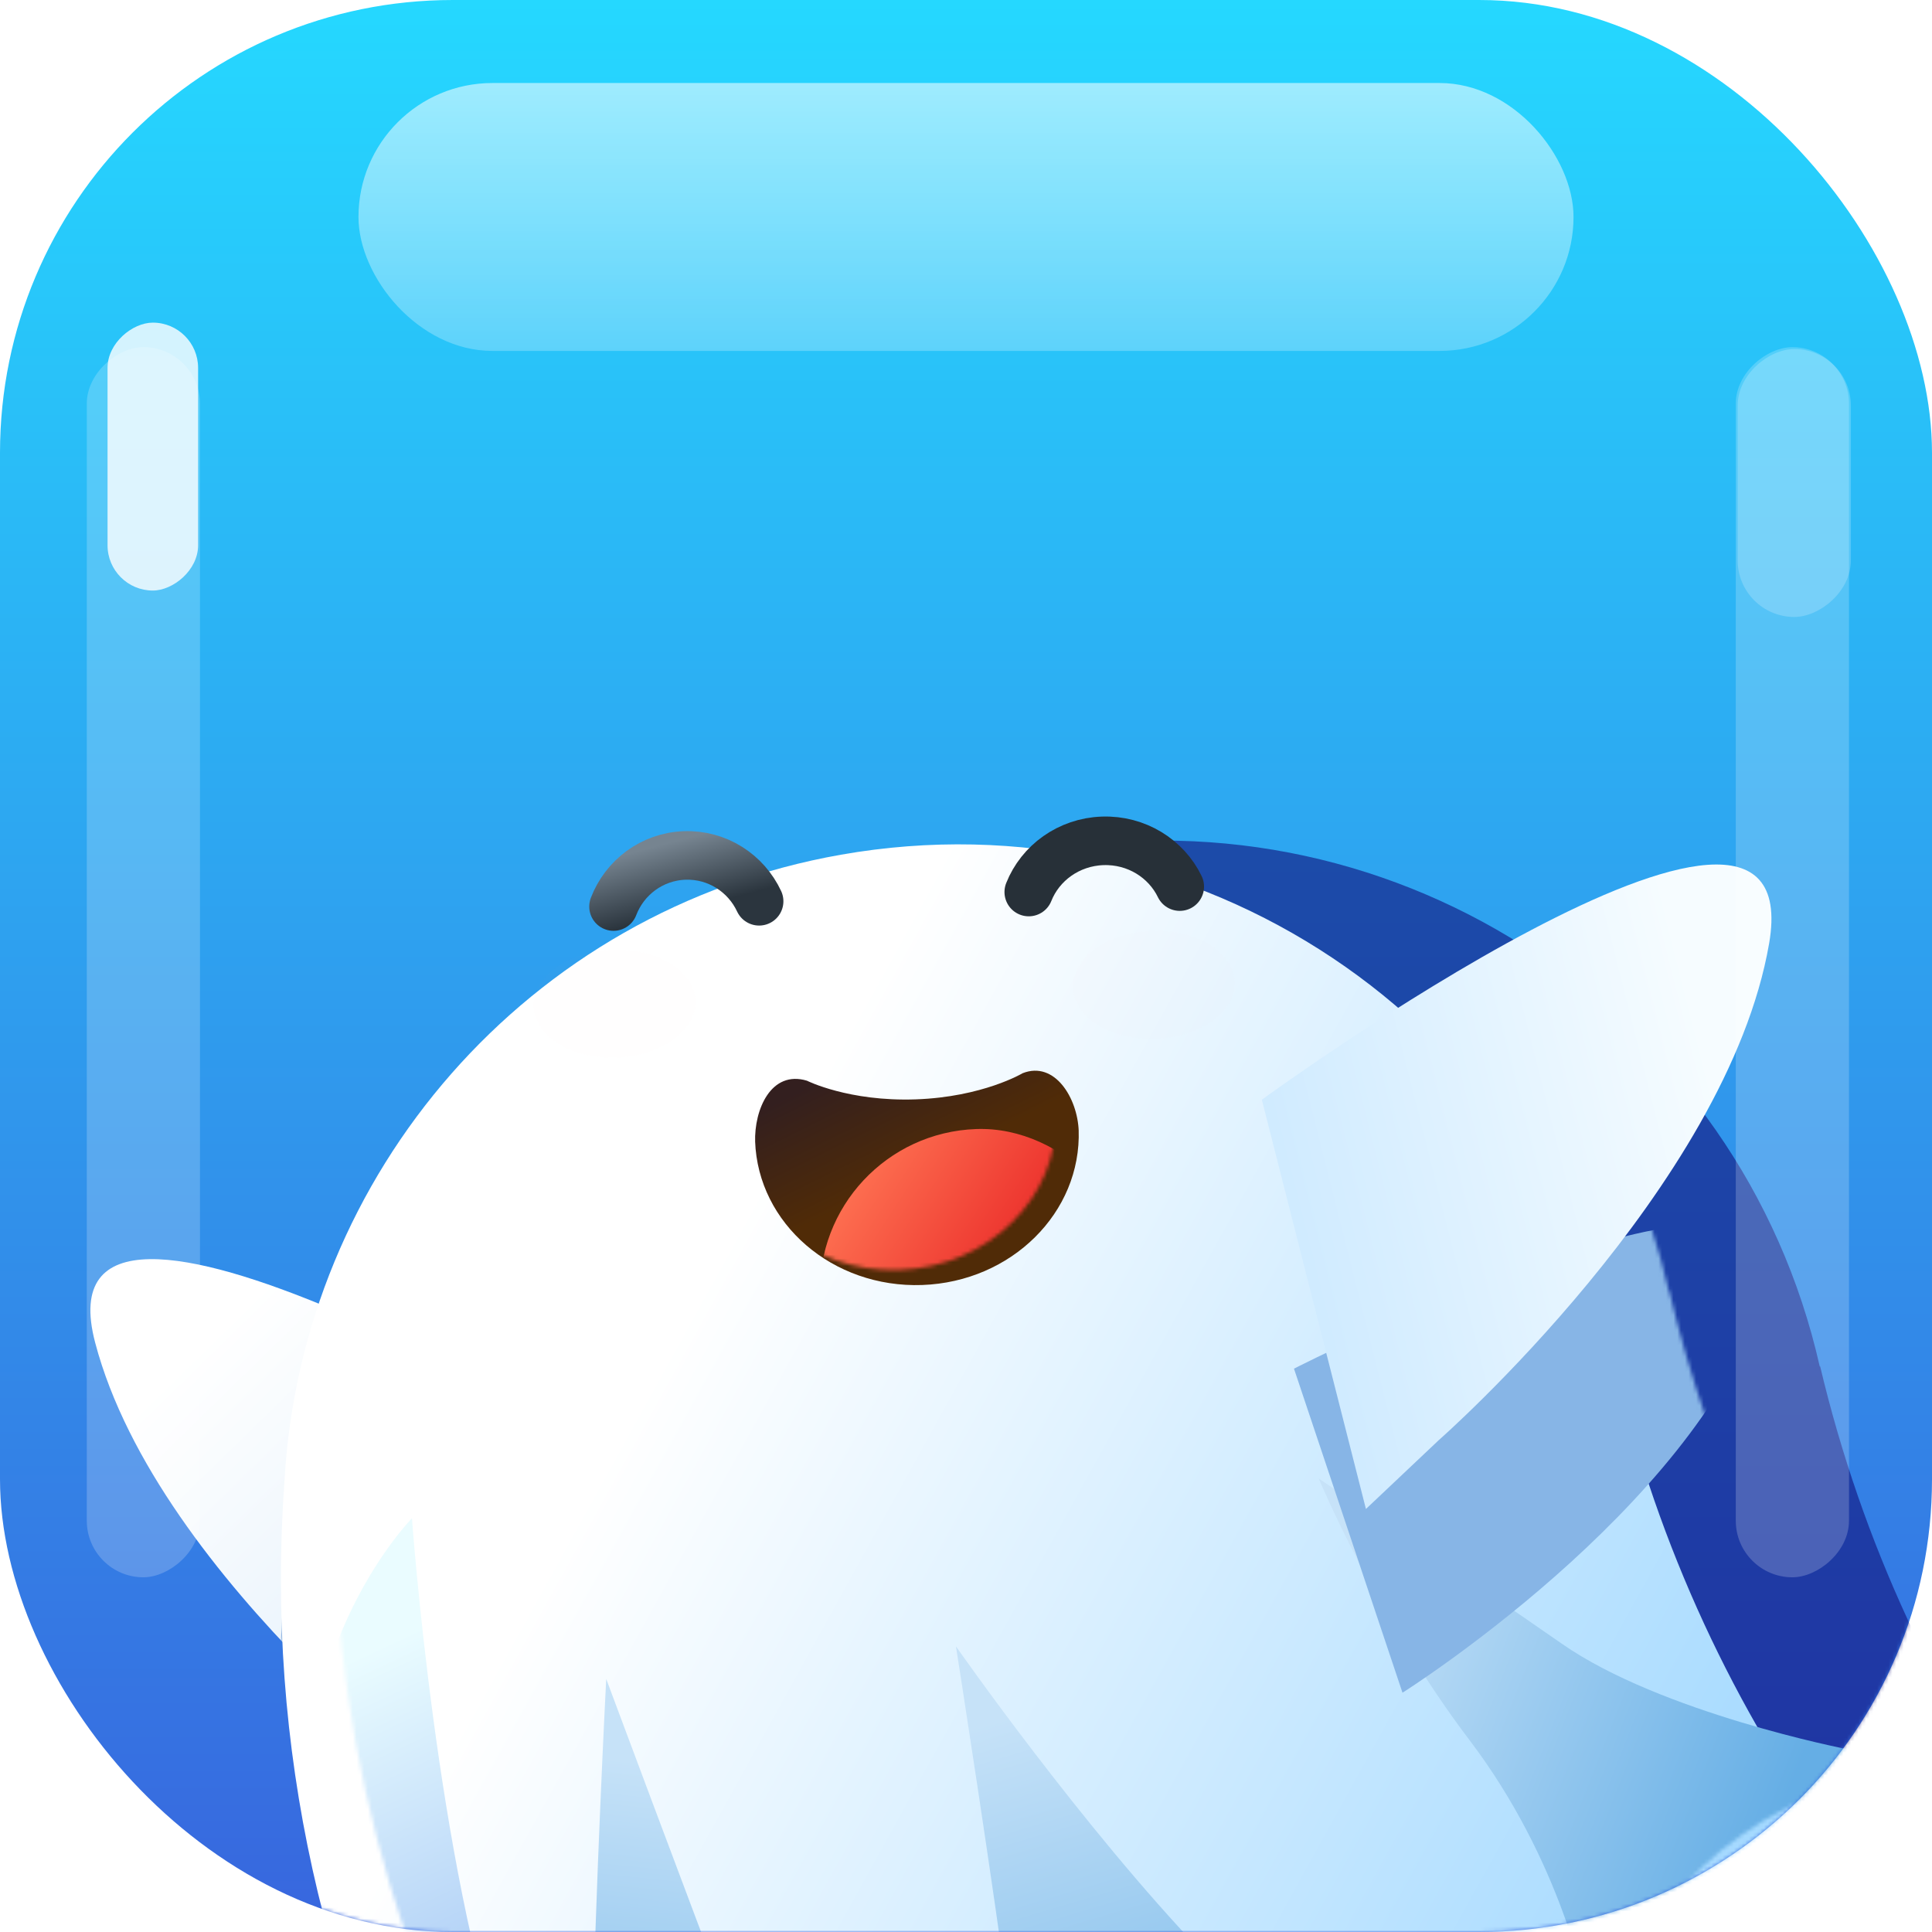 <svg width="512" height="512" viewBox="0 0 512 512" fill="none" xmlns="http://www.w3.org/2000/svg">
<rect width="512" height="512" rx="120" fill="url(#paint0_linear)"/>
<mask id="mask0" mask-type="alpha" maskUnits="userSpaceOnUse" x="0" y="0" width="512" height="512">
<rect width="512" height="512" rx="120" fill="white"/>
</mask>
<g mask="url(#mask0)">
<g filter="url(#filter0_d)">
<g opacity="0.606" filter="url(#filter1_f)">
<path fill-rule="evenodd" clip-rule="evenodd" d="M298.856 153.508C215.569 168.194 155.99 238.338 151.401 319.267C146.24 390.151 162.173 457.841 193.945 516.075C217.759 562.785 264.381 596.549 320.461 601.455C377.44 606.44 429.977 580.392 461.383 537.315L509.307 528.865C540.418 523.379 561.191 493.712 555.705 462.601C553.155 448.136 545.376 435.906 534.656 427.51C543.49 422.886 553.086 419.58 563.162 417.829C535.62 379.985 515.398 336.668 504.36 290.098L504.249 290.124C483.404 197.584 393.256 136.863 298.856 153.508Z" fill="#10117B"/>
</g>
<rect x="284.624" y="417.61" width="248.82" height="141" rx="70.5" transform="rotate(-10 284.624 417.61)" fill="url(#paint1_linear)"/>
<path fill-rule="evenodd" clip-rule="evenodd" d="M184.766 313.39C184.766 313.39 30.5 220.41 47.22 283.817C63.941 347.224 145.946 407.382 145.946 407.382L184.766 313.39Z" fill="url(#paint2_linear)"/>
<mask id="mask1" mask-type="alpha" maskUnits="userSpaceOnUse" x="45" y="261" width="140" height="147">
<path fill-rule="evenodd" clip-rule="evenodd" d="M184.766 313.39C184.766 313.39 30.5 220.41 47.22 283.817C63.941 347.224 145.946 407.382 145.946 407.382L184.766 313.39Z" fill="white"/>
</mask>
<g mask="url(#mask1)">
<g opacity="0.5" filter="url(#filter2_f)">
<path fill-rule="evenodd" clip-rule="evenodd" d="M193.516 366.897C193.516 366.897 165.582 188.956 127.757 242.522C89.932 296.088 96.561 397.577 96.561 397.577L193.516 366.897Z" fill="#3878CA"/>
</g>
</g>
<g filter="url(#filter3_ii)">
<path fill-rule="evenodd" clip-rule="evenodd" d="M111.401 299.267C115.99 218.338 175.569 148.194 258.856 133.508C353.256 116.863 443.404 177.584 464.249 270.124L464.36 270.098C475.398 316.668 495.62 359.985 523.162 397.829C484.971 404.468 453.674 433.441 444.659 471.837C444.552 471.788 444.446 471.74 444.339 471.691C422.82 540.773 355.492 588.019 280.461 581.455C224.381 576.549 177.759 542.785 153.945 496.075C122.173 437.841 106.24 370.151 111.401 299.267Z" fill="url(#paint3_linear)"/>
</g>
<mask id="mask2" mask-type="alpha" maskUnits="userSpaceOnUse" x="110" y="130" width="414" height="453">
<path fill-rule="evenodd" clip-rule="evenodd" d="M111.401 299.267C115.99 218.338 175.569 148.194 258.856 133.508C353.256 116.863 443.404 177.584 464.249 270.124L464.36 270.098C475.398 316.668 495.62 359.985 523.162 397.829C484.971 404.468 453.674 433.441 444.659 471.837C444.552 471.788 444.446 471.74 444.339 471.691C422.82 540.773 355.492 588.019 280.461 581.455C224.381 576.549 177.759 542.785 153.945 496.075C122.173 437.841 106.24 370.151 111.401 299.267Z" fill="white"/>
</mask>
<g mask="url(#mask2)">
<g filter="url(#filter4_f)">
<path fill-rule="evenodd" clip-rule="evenodd" d="M442.148 455.046C442.148 455.046 435.862 421.33 411.434 389.148C387.006 356.965 371.477 319.829 371.477 319.829C371.477 319.829 409.544 345.23 435.897 363.6C462.25 381.969 511.317 391.511 511.317 391.511L519.236 415.883L442.148 455.046Z" fill="url(#paint4_linear)"/>
</g>
<g filter="url(#filter5_f)">
<path fill-rule="evenodd" clip-rule="evenodd" d="M309.648 514.148C309.648 514.148 294.17 496.528 289.895 463.197C285.621 429.865 275.339 364.297 275.339 364.297C275.339 364.297 308.698 412.105 340.969 445.753C373.24 479.402 417 494.349 417 494.349L382.591 527.74L309.648 514.148Z" fill="url(#paint5_linear)"/>
</g>
<g filter="url(#filter6_f)">
<path fill-rule="evenodd" clip-rule="evenodd" d="M179.254 540.264C179.254 540.264 178.355 508.81 179.002 469.994C179.65 431.178 182.655 372.939 182.655 372.939C182.655 372.939 202.583 426.411 219.142 469.994C235.7 513.577 261.25 525.473 261.25 525.473L228.963 564.688L179.254 540.264Z" fill="url(#paint6_linear)"/>
</g>
<g filter="url(#filter7_f)">
<path fill-rule="evenodd" clip-rule="evenodd" d="M132.325 551.926C132.325 551.926 109.327 473.384 103.95 418.401C98.572 363.418 131.176 330.361 131.176 330.361C131.176 330.361 137.743 422.581 156.369 475.366C174.996 528.15 235.092 611.304 235.092 611.304L167.452 586.986L132.325 551.926Z" fill="url(#paint7_linear)"/>
</g>
<g filter="url(#filter8_f)">
<path fill-rule="evenodd" clip-rule="evenodd" d="M364.917 290.71C364.917 290.71 507.743 217.908 489 273.134C470.257 328.359 393.676 376.585 393.676 376.585L364.917 290.71Z" fill="#87B5E6"/>
</g>
</g>
</g>
<ellipse opacity="0.01" cx="162.874" cy="265.981" rx="21.45" ry="14.3" transform="rotate(-2 162.874 265.981)" fill="#FF6666"/>
<ellipse opacity="0.01" cx="305.787" cy="260.99" rx="21.45" ry="14.3" transform="rotate(-2 305.787 260.99)" fill="#FF6666"/>
<g filter="url(#filter9_d)">
<path d="M198.175 234.848C194.712 227.423 187.098 222.401 178.443 222.704C169.771 223.007 162.515 228.568 159.59 236.24" stroke="url(#paint8_linear)" stroke-width="12.87" stroke-linecap="round"/>
</g>
<g filter="url(#filter10_d)">
<path d="M309.647 230.955C306.066 223.535 298.176 218.523 289.201 218.836C280.208 219.15 272.676 224.722 269.633 232.397" stroke="#273038" stroke-width="12.87" stroke-linecap="round"/>
</g>
<g filter="url(#filter11_d)">
<g filter="url(#filter12_i)">
<path fill-rule="evenodd" clip-rule="evenodd" d="M200.86 272.4C200.86 272.4 211.905 277.964 229.681 277.343C247.458 276.722 258.025 270.404 258.025 270.404C266.528 267.079 272.564 276.999 272.87 285.752L272.859 285.426C273.623 307.306 255.047 325.714 231.368 326.541C207.69 327.367 187.875 310.3 187.111 288.42L187.122 288.746C186.817 279.994 191.386 269.526 200.86 272.4Z" fill="url(#paint9_linear)"/>
</g>
<mask id="mask3" mask-type="alpha" maskUnits="userSpaceOnUse" x="187" y="269" width="86" height="58">
<path fill-rule="evenodd" clip-rule="evenodd" d="M200.86 272.4C200.86 272.4 211.905 277.964 229.681 277.343C247.458 276.722 258.025 270.404 258.025 270.404C266.528 267.079 272.564 276.999 272.87 285.752L272.859 285.426C273.623 307.306 255.047 325.714 231.368 326.541C207.69 327.367 187.875 310.3 187.111 288.42L187.122 288.746C186.817 279.994 191.386 269.526 200.86 272.4Z" fill="white"/>
</mask>
<g mask="url(#mask3)">
<rect x="297.683" y="377.031" width="85.8" height="89.375" rx="42.9" transform="rotate(178 297.683 377.031)" fill="url(#paint10_linear)"/>
</g>
</g>
<path fill-rule="evenodd" clip-rule="evenodd" d="M334.4 291.424C334.4 291.424 479.975 185.353 468.845 249.976C457.714 314.599 381.263 381.675 381.263 381.675L361.986 399.897L334.4 291.424Z" fill="url(#paint11_linear)"/>
<g opacity="0.557" filter="url(#filter13_f)">
<rect x="95" y="22" width="322" height="71" rx="35.5" fill="url(#paint12_linear)"/>
</g>
<g opacity="0.2" filter="url(#filter14_f)">
<rect x="53" y="92" width="326" height="30" rx="15" transform="rotate(90 53 92)" fill="white"/>
</g>
<g opacity="0.2" filter="url(#filter15_f)">
<rect x="490" y="92" width="326" height="30" rx="15" transform="rotate(90 490 92)" fill="white"/>
</g>
<g opacity="0.8" filter="url(#filter16_f)">
<rect x="52.5" y="85.5" width="71" height="24" rx="12" transform="rotate(90 52.5 85.5)" fill="white"/>
</g>
<g opacity="0.2" filter="url(#filter17_f)">
<rect x="490.5" y="92.5" width="71" height="30" rx="15" transform="rotate(90 490.5 92.5)" fill="white"/>
</g>
</g>
<defs>
<filter id="filter0_d" x="-13.047" y="130.763" width="591.209" height="580.3" filterUnits="userSpaceOnUse" color-interpolation-filters="sRGB">
<feFlood flood-opacity="0" result="BackgroundImageFix"/>
<feColorMatrix in="SourceAlpha" type="matrix" values="0 0 0 0 0 0 0 0 0 0 0 0 0 0 0 0 0 0 127 0"/>
<feOffset dx="-22" dy="72"/>
<feGaussianBlur stdDeviation="18.5"/>
<feColorMatrix type="matrix" values="0 0 0 0 0.122 0 0 0 0 0.226 0 0 0 0 0.497 0 0 0 0.577 0"/>
<feBlend mode="normal" in2="BackgroundImageFix" result="effect1_dropShadow"/>
<feBlend mode="normal" in="SourceGraphic" in2="effect1_dropShadow" result="shape"/>
</filter>
<filter id="filter1_f" x="77.05" y="77.369" width="559.506" height="598.088" filterUnits="userSpaceOnUse" color-interpolation-filters="sRGB">
<feFlood flood-opacity="0" result="BackgroundImageFix"/>
<feBlend mode="normal" in="SourceGraphic" in2="BackgroundImageFix" result="shape"/>
<feGaussianBlur stdDeviation="36.697" result="effect1_foregroundBlur"/>
</filter>
<filter id="filter2_f" x="55.34" y="191.695" width="178.95" height="246.656" filterUnits="userSpaceOnUse" color-interpolation-filters="sRGB">
<feFlood flood-opacity="0" result="BackgroundImageFix"/>
<feBlend mode="normal" in="SourceGraphic" in2="BackgroundImageFix" result="shape"/>
<feGaussianBlur stdDeviation="20.387" result="effect1_foregroundBlur"/>
</filter>
<filter id="filter3_ii" x="81.444" y="130.763" width="456.719" height="465.3" filterUnits="userSpaceOnUse" color-interpolation-filters="sRGB">
<feFlood flood-opacity="0" result="BackgroundImageFix"/>
<feBlend mode="normal" in="SourceGraphic" in2="BackgroundImageFix" result="shape"/>
<feColorMatrix in="SourceAlpha" type="matrix" values="0 0 0 0 0 0 0 0 0 0 0 0 0 0 0 0 0 0 127 0" result="hardAlpha"/>
<feOffset dx="-29" dy="14"/>
<feGaussianBlur stdDeviation="28.5"/>
<feComposite in2="hardAlpha" operator="arithmetic" k2="-1" k3="1"/>
<feColorMatrix type="matrix" values="0 0 0 0 0.321 0 0 0 0 0.783 0 0 0 0 0.981 0 0 0 0.203 0"/>
<feBlend mode="normal" in2="shape" result="effect1_innerShadow"/>
<feColorMatrix in="SourceAlpha" type="matrix" values="0 0 0 0 0 0 0 0 0 0 0 0 0 0 0 0 0 0 127 0" result="hardAlpha"/>
<feOffset dx="15" dy="7"/>
<feGaussianBlur stdDeviation="28"/>
<feComposite in2="hardAlpha" operator="arithmetic" k2="-1" k3="1"/>
<feColorMatrix type="matrix" values="0 0 0 0 1 0 0 0 0 1 0 0 0 0 1 0 0 0 1 0"/>
<feBlend mode="normal" in2="effect1_innerShadow" result="effect2_innerShadow"/>
</filter>
<filter id="filter4_f" x="319.829" y="268.181" width="251.054" height="238.512" filterUnits="userSpaceOnUse" color-interpolation-filters="sRGB">
<feFlood flood-opacity="0" result="BackgroundImageFix"/>
<feBlend mode="normal" in="SourceGraphic" in2="BackgroundImageFix" result="shape"/>
<feGaussianBlur stdDeviation="25.824" result="effect1_foregroundBlur"/>
</filter>
<filter id="filter5_f" x="223.692" y="312.65" width="244.955" height="266.738" filterUnits="userSpaceOnUse" color-interpolation-filters="sRGB">
<feFlood flood-opacity="0" result="BackgroundImageFix"/>
<feBlend mode="normal" in="SourceGraphic" in2="BackgroundImageFix" result="shape"/>
<feGaussianBlur stdDeviation="25.824" result="effect1_foregroundBlur"/>
</filter>
<filter id="filter6_f" x="127.12" y="321.292" width="185.777" height="295.043" filterUnits="userSpaceOnUse" color-interpolation-filters="sRGB">
<feFlood flood-opacity="0" result="BackgroundImageFix"/>
<feBlend mode="normal" in="SourceGraphic" in2="BackgroundImageFix" result="shape"/>
<feGaussianBlur stdDeviation="25.824" result="effect1_foregroundBlur"/>
</filter>
<filter id="filter7_f" x="65.295" y="292.305" width="207.853" height="357.055" filterUnits="userSpaceOnUse" color-interpolation-filters="sRGB">
<feFlood flood-opacity="0" result="BackgroundImageFix"/>
<feBlend mode="normal" in="SourceGraphic" in2="BackgroundImageFix" result="shape"/>
<feGaussianBlur stdDeviation="19.028" result="effect1_foregroundBlur"/>
</filter>
<filter id="filter8_f" x="332.298" y="219.823" width="191.017" height="189.381" filterUnits="userSpaceOnUse" color-interpolation-filters="sRGB">
<feFlood flood-opacity="0" result="BackgroundImageFix"/>
<feBlend mode="normal" in="SourceGraphic" in2="BackgroundImageFix" result="shape"/>
<feGaussianBlur stdDeviation="16.31" result="effect1_foregroundBlur"/>
</filter>
<filter id="filter9_d" x="145.153" y="209.256" width="73.458" height="48.421" filterUnits="userSpaceOnUse" color-interpolation-filters="sRGB">
<feFlood flood-opacity="0" result="BackgroundImageFix"/>
<feColorMatrix in="SourceAlpha" type="matrix" values="0 0 0 0 0 0 0 0 0 0 0 0 0 0 0 0 0 0 127 0"/>
<feOffset dx="3" dy="4"/>
<feGaussianBlur stdDeviation="5.5"/>
<feColorMatrix type="matrix" values="0 0 0 0 0.114 0 0 0 0 0.127 0 0 0 0 0.198 0 0 0 0.487 0"/>
<feBlend mode="normal" in2="BackgroundImageFix" result="effect1_dropShadow"/>
<feBlend mode="normal" in="SourceGraphic" in2="effect1_dropShadow" result="shape"/>
</filter>
<filter id="filter10_d" x="255.196" y="205.387" width="74.887" height="48.447" filterUnits="userSpaceOnUse" color-interpolation-filters="sRGB">
<feFlood flood-opacity="0" result="BackgroundImageFix"/>
<feColorMatrix in="SourceAlpha" type="matrix" values="0 0 0 0 0 0 0 0 0 0 0 0 0 0 0 0 0 0 127 0"/>
<feOffset dx="3" dy="4"/>
<feGaussianBlur stdDeviation="5.5"/>
<feColorMatrix type="matrix" values="0 0 0 0 0.114 0 0 0 0 0.127 0 0 0 0 0.198 0 0 0 0.547 0"/>
<feBlend mode="normal" in2="BackgroundImageFix" result="effect1_dropShadow"/>
<feBlend mode="normal" in="SourceGraphic" in2="effect1_dropShadow" result="shape"/>
</filter>
<filter id="filter11_d" x="169.108" y="254.746" width="135.773" height="106.824" filterUnits="userSpaceOnUse" color-interpolation-filters="sRGB">
<feFlood flood-opacity="0" result="BackgroundImageFix"/>
<feColorMatrix in="SourceAlpha" type="matrix" values="0 0 0 0 0 0 0 0 0 0 0 0 0 0 0 0 0 0 127 0"/>
<feOffset dx="7" dy="10"/>
<feGaussianBlur stdDeviation="12.5"/>
<feColorMatrix type="matrix" values="0 0 0 0 0.131 0 0 0 0 0.176 0 0 0 0 0.272 0 0 0 0.5 0"/>
<feBlend mode="normal" in2="BackgroundImageFix" result="effect1_dropShadow"/>
<feBlend mode="normal" in="SourceGraphic" in2="effect1_dropShadow" result="shape"/>
</filter>
<filter id="filter12_i" x="187.108" y="269.746" width="91.773" height="60.824" filterUnits="userSpaceOnUse" color-interpolation-filters="sRGB">
<feFlood flood-opacity="0" result="BackgroundImageFix"/>
<feBlend mode="normal" in="SourceGraphic" in2="BackgroundImageFix" result="shape"/>
<feColorMatrix in="SourceAlpha" type="matrix" values="0 0 0 0 0 0 0 0 0 0 0 0 0 0 0 0 0 0 127 0" result="hardAlpha"/>
<feOffset dx="6" dy="4"/>
<feGaussianBlur stdDeviation="7.5"/>
<feComposite in2="hardAlpha" operator="arithmetic" k2="-1" k3="1"/>
<feColorMatrix type="matrix" values="0 0 0 0 1 0 0 0 0 1 0 0 0 0 1 0 0 0 0.209 0"/>
<feBlend mode="normal" in2="shape" result="effect1_innerShadow"/>
</filter>
<filter id="filter13_f" x="59.662" y="-13.338" width="392.675" height="141.675" filterUnits="userSpaceOnUse" color-interpolation-filters="sRGB">
<feFlood flood-opacity="0" result="BackgroundImageFix"/>
<feBlend mode="normal" in="SourceGraphic" in2="BackgroundImageFix" result="shape"/>
<feGaussianBlur stdDeviation="17.669" result="effect1_foregroundBlur"/>
</filter>
<filter id="filter14_f" x="-12.338" y="56.662" width="100.675" height="396.675" filterUnits="userSpaceOnUse" color-interpolation-filters="sRGB">
<feFlood flood-opacity="0" result="BackgroundImageFix"/>
<feBlend mode="normal" in="SourceGraphic" in2="BackgroundImageFix" result="shape"/>
<feGaussianBlur stdDeviation="17.669" result="effect1_foregroundBlur"/>
</filter>
<filter id="filter15_f" x="424.662" y="56.662" width="100.675" height="396.675" filterUnits="userSpaceOnUse" color-interpolation-filters="sRGB">
<feFlood flood-opacity="0" result="BackgroundImageFix"/>
<feBlend mode="normal" in="SourceGraphic" in2="BackgroundImageFix" result="shape"/>
<feGaussianBlur stdDeviation="17.669" result="effect1_foregroundBlur"/>
</filter>
<filter id="filter16_f" x="-6.838" y="50.162" width="94.675" height="141.675" filterUnits="userSpaceOnUse" color-interpolation-filters="sRGB">
<feFlood flood-opacity="0" result="BackgroundImageFix"/>
<feBlend mode="normal" in="SourceGraphic" in2="BackgroundImageFix" result="shape"/>
<feGaussianBlur stdDeviation="17.669" result="effect1_foregroundBlur"/>
</filter>
<filter id="filter17_f" x="425.162" y="57.162" width="100.675" height="141.675" filterUnits="userSpaceOnUse" color-interpolation-filters="sRGB">
<feFlood flood-opacity="0" result="BackgroundImageFix"/>
<feBlend mode="normal" in="SourceGraphic" in2="BackgroundImageFix" result="shape"/>
<feGaussianBlur stdDeviation="17.669" result="effect1_foregroundBlur"/>
</filter>
<linearGradient id="paint0_linear" x1="0" y1="0" x2="0" y2="512" gradientUnits="userSpaceOnUse">
<stop stop-color="#25D8FF"/>
<stop offset="1" stop-color="#3866DE"/>
</linearGradient>
<linearGradient id="paint1_linear" x1="384.604" y1="502.157" x2="402.773" y2="570.056" gradientUnits="userSpaceOnUse">
<stop stop-color="#3A5CB6"/>
<stop offset="1" stop-color="#A0B0CE"/>
</linearGradient>
<linearGradient id="paint2_linear" x1="107.032" y1="405.413" x2="31.106" y2="327.628" gradientUnits="userSpaceOnUse">
<stop stop-color="#E3F0FB"/>
<stop offset="1" stop-color="white"/>
</linearGradient>
<linearGradient id="paint3_linear" x1="585.543" y1="268.894" x2="298.665" y2="110.215" gradientUnits="userSpaceOnUse">
<stop offset="0" stop-color="#A1D8FF"/>
<stop offset="1" stop-color="white"/>
</linearGradient>
<linearGradient id="paint4_linear" x1="354.503" y1="414.736" x2="473.116" y2="461.565" gradientUnits="userSpaceOnUse">
<stop offset="0.001" stop-color="#C6E2F8"/>
<stop offset="1" stop-color="#65AEE5"/>
</linearGradient>
<linearGradient id="paint5_linear" x1="194.472" y1="411.205" x2="236.228" y2="551.263" gradientUnits="userSpaceOnUse">
<stop offset="0.001" stop-color="#C6E2F8"/>
<stop offset="1" stop-color="#65AEE5"/>
</linearGradient>
<linearGradient id="paint6_linear" x1="94.807" y1="384.555" x2="80.406" y2="522.222" gradientUnits="userSpaceOnUse">
<stop offset="0.001" stop-color="#C6E2F8"/>
<stop offset="1" stop-color="#65AEE5"/>
</linearGradient>
<linearGradient id="paint7_linear" x1="9.378" y1="417.397" x2="99.615" y2="609.792" gradientUnits="userSpaceOnUse">
<stop stop-color="#EAFCFF"/>
<stop offset="1" stop-color="#5F91EA"/>
</linearGradient>
<linearGradient id="paint8_linear" x1="140.002" y1="228.469" x2="144.749" y2="246.315" gradientUnits="userSpaceOnUse">
<stop stop-color="#768490"/>
<stop offset="1" stop-color="#2B353E"/>
</linearGradient>
<linearGradient id="paint9_linear" x1="243.271" y1="289.732" x2="228.633" y2="260.204" gradientUnits="userSpaceOnUse">
<stop stop-color="#502B07"/>
<stop offset="1" stop-color="#331F1F"/>
</linearGradient>
<linearGradient id="paint10_linear" x1="312.757" y1="445.947" x2="360.59" y2="479.656" gradientUnits="userSpaceOnUse">
<stop stop-color="#E92626"/>
<stop offset="1" stop-color="#FF7554"/>
</linearGradient>
<linearGradient id="paint11_linear" x1="357.867" y1="403.123" x2="475.766" y2="373.329" gradientUnits="userSpaceOnUse">
<stop stop-color="#CEEAFF"/>
<stop offset="1" stop-color="#F6FCFF"/>
</linearGradient>
<linearGradient id="paint12_linear" x1="95" y1="22" x2="95" y2="93" gradientUnits="userSpaceOnUse">
<stop stop-color="white"/>
<stop offset="1" stop-color="white" stop-opacity="0.444"/>
</linearGradient>
</defs>
</svg>
